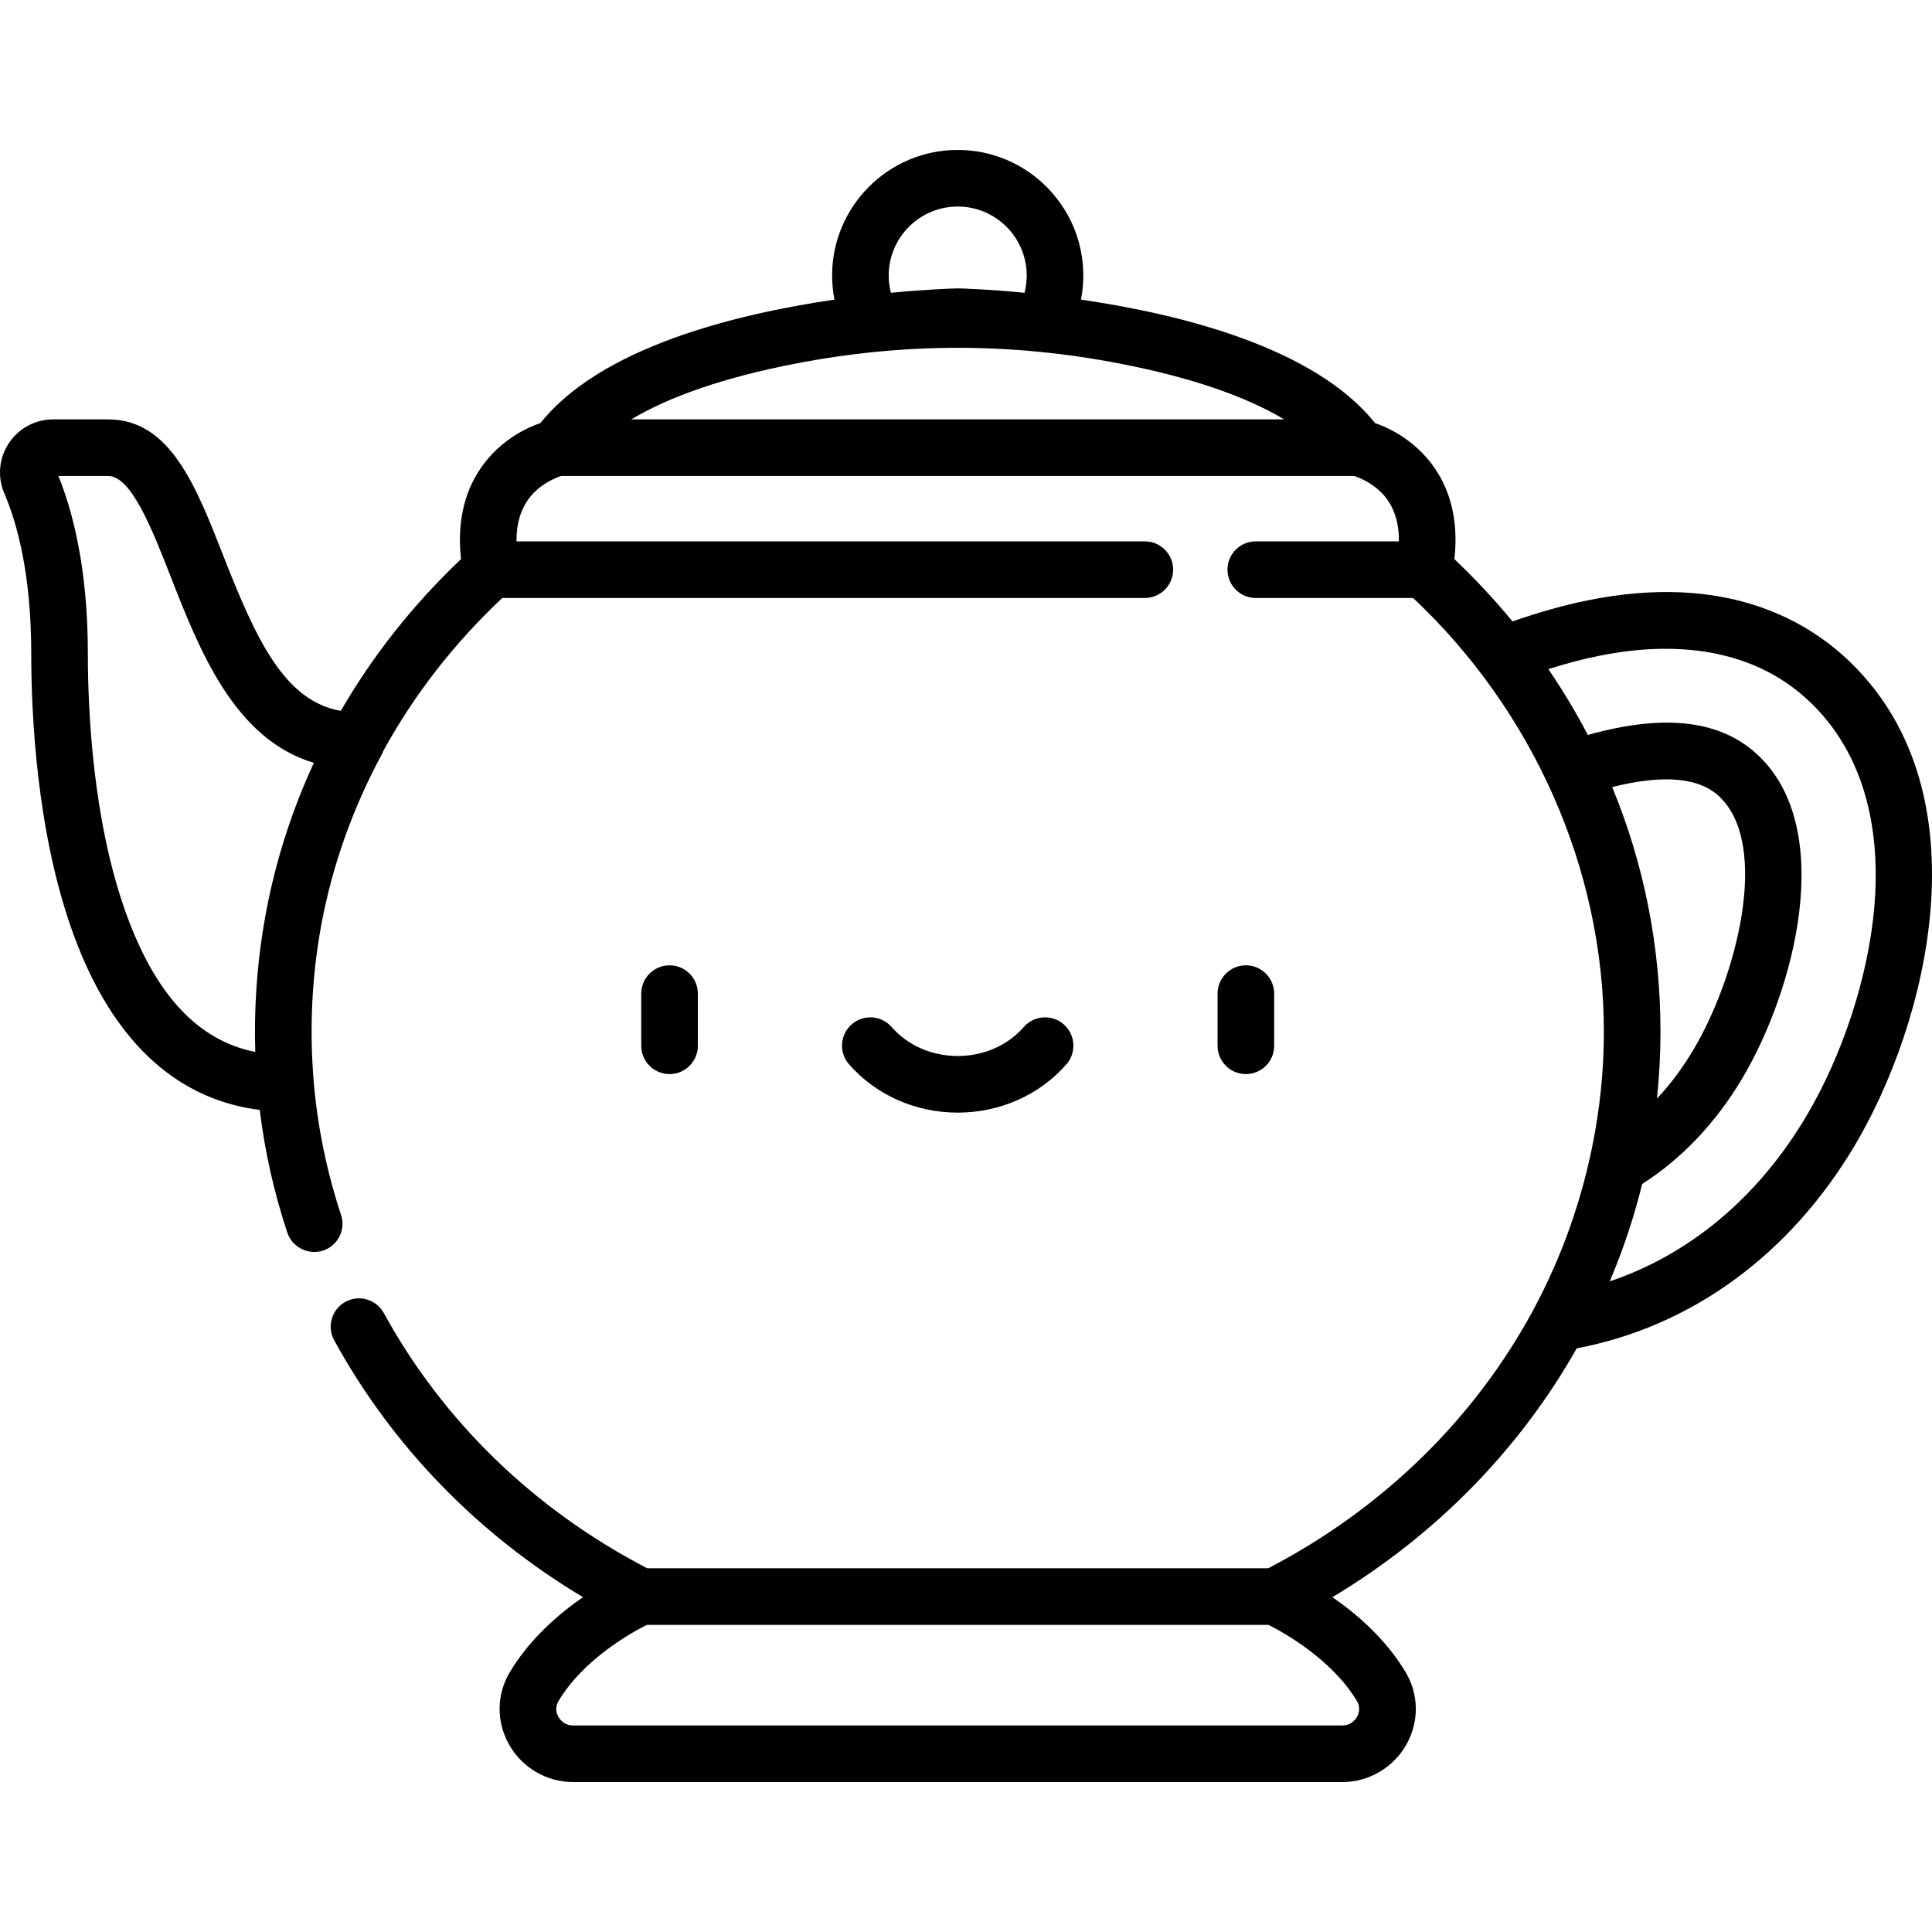 <?xml version="1.0" encoding="iso-8859-1"?>
<!-- Generator: Adobe Illustrator 19.0.0, SVG Export Plug-In . SVG Version: 6.00 Build 0)  -->
<svg version="1.1" id="Capa_1" xmlns="http://www.w3.org/2000/svg" xmlns:xlink="http://www.w3.org/1999/xlink" x="0px" y="0px"
	 viewBox="0 0 511.999 511.999" style="enable-background:new 0 0 511.999 511.999;" xml:space="preserve">
<g>
	<g>
		<path d="M177.437,255.82c-4.144,0-7.501,3.359-7.501,7.501v13.821c0,4.143,3.358,7.501,7.501,7.501
			c4.143,0,7.501-3.359,7.501-7.501v-13.821C184.938,259.178,181.58,255.82,177.437,255.82z"/>
	</g>
</g>
<g>
	<g>
		<path d="M330.167,255.82c-4.143,0-7.501,3.359-7.501,7.501v13.821c0,4.143,3.359,7.501,7.501,7.501
			c4.143,0,7.501-3.359,7.501-7.501v-13.821C337.669,259.178,334.31,255.82,330.167,255.82z"/>
	</g>
</g>
<g>
	<g>
		<path d="M281.897,271.463c-3.12-2.727-7.859-2.408-10.585,0.71c-4.267,4.881-10.649,7.68-17.51,7.68
			c-6.861,0-13.243-2.8-17.51-7.681c-2.727-3.119-7.465-3.438-10.585-0.711c-3.12,2.727-3.438,7.465-0.711,10.585
			c7.117,8.142,17.616,12.811,28.807,12.811c11.19,0,21.689-4.669,28.806-12.809C285.334,278.929,285.016,274.19,281.897,271.463z"
			/>
	</g>
</g>
<g>
	<g>
		<path d="M490.566,175.699c-11.907-11.634-33.706-23.953-69.931-16.576c-6.216,1.266-12.863,3.139-19.81,5.561
			c-4.734-5.751-9.868-11.266-15.397-16.511c2.481-22.062-11.149-32.681-21.031-36.049c-16-20.042-51.455-28.861-77.926-32.72
			c0.41-2.096,0.62-4.235,0.62-6.382c0-18.354-14.933-33.287-33.287-33.287s-33.287,14.933-33.287,33.287
			c0,2.147,0.21,4.286,0.62,6.382c-26.471,3.86-61.928,12.678-77.927,32.72c-9.882,3.369-23.512,13.988-21.031,36.049
			c-12.757,12.102-23.434,25.63-31.863,40.219c-14.895-2.59-22.424-18.858-31.121-41.08c-7.279-18.602-14.155-36.172-30.518-36.172
			H14.096c-4.756,0-9.158,2.371-11.773,6.343c-2.607,3.959-3.048,8.921-1.177,13.274c3.255,7.57,7.133,21.078,7.133,42.431
			c0,16.32,1.451,47.684,11.169,74.369c12.41,34.079,32.579,44.527,49.379,46.574c1.356,11.034,3.798,21.917,7.311,32.529
			c1.281,3.871,5.616,6.042,9.479,4.764c3.934-1.302,6.066-5.546,4.764-9.479c-3.814-11.52-6.24-23.389-7.261-35.426
			c-0.003-0.052,0.003-0.103-0.001-0.154c-1.154-13.831-0.465-27.913,2.083-41.554c2.928-15.597,8.282-30.648,16.021-44.984
			c0.167-0.309,0.307-0.628,0.427-0.952c8.088-14.733,18.635-28.35,31.465-40.406h170.278c4.143,0,7.501-3.359,7.501-7.501
			c0-4.143-3.359-7.501-7.501-7.501H136.884c-0.063-5.491,1.538-9.873,4.785-13.07c2.667-2.626,5.781-3.843,7.039-4.255h210.175
			c1.307,0.428,4.399,1.645,7.049,4.255c3.248,3.197,4.848,7.578,4.785,13.07h-37.924c-4.143,0-7.501,3.359-7.501,7.501
			c0,4.143,3.359,7.501,7.501,7.501h41.695c31.525,29.621,50.553,71.556,50.553,114.974c0,25.356-6.542,51.106-18.634,73.55
			c-0.031,0.057-0.05,0.117-0.079,0.175c-15.35,28.454-39.528,52.482-70.244,68.44H171.518
			c-29.94-15.551-54.05-38.904-69.803-67.633c-1.992-3.633-6.552-4.963-10.184-2.971c-3.633,1.992-4.962,6.551-2.971,10.184
			c15.372,28.034,38.01,51.355,65.932,68.079c-6.473,4.481-14.139,11.093-19.356,19.814c-3.582,5.987-3.654,13.206-0.193,19.308
			c3.455,6.091,9.94,9.876,16.924,9.876h203.87c6.985,0,13.471-3.785,16.924-9.876c3.461-6.103,3.388-13.321-0.194-19.308
			c-5.218-8.723-12.885-15.336-19.361-19.817c27.618-16.55,49.728-39.383,64.743-65.937c30.328-5.754,56.372-24.7,73.635-53.696
			C510.708,271.345,526.325,210.63,490.566,175.699z M69.818,245.653c-0.015,0.09-0.032,0.18-0.047,0.271
			c-1.743,10.778-2.46,21.806-2.125,32.72c0.002,0.045,0.001,0.088,0.003,0.133c-15.117-3.011-26.32-14.983-34.104-36.355
			c-8.93-24.522-10.264-53.903-10.264-69.235c0-22.769-4.121-37.989-7.804-47.045h13.196c6.124,0,11.661,14.151,16.546,26.636
			c7.631,19.501,16.865,43.093,37.956,49.381C76.791,215.968,72.293,230.555,69.818,245.653z M253.803,54.735
			c10.082,0,18.285,8.203,18.285,18.284c0,1.547-0.198,3.086-0.583,4.573c-9.677-0.935-16.351-1.134-17.464-1.162
			c-0.017,0-0.049-0.001-0.057-0.001c-0.06-0.001-0.12-0.002-0.18-0.002c-0.06,0-0.12,0-0.18,0.002c-0.009,0-0.04,0.001-0.057,0.001
			c-1.113,0.028-7.789,0.226-17.464,1.162c-0.385-1.487-0.583-3.025-0.583-4.573C235.518,62.938,243.721,54.735,253.803,54.735z
			 M167.292,111.139c10.305-6.163,24.896-11.156,43.23-14.724c28.979-5.639,57.373-5.654,86.358-0.039
			c18.432,3.571,33.09,8.576,43.433,14.763H167.292z M359.593,450.783c1.073,1.793,0.472,3.405,0.018,4.206
			c-0.388,0.683-1.541,2.273-3.874,2.273h-203.87c-2.333,0-3.487-1.59-3.874-2.273c-0.454-0.801-1.055-2.411,0.018-4.206
			c6.631-11.086,19.31-18.117,23.396-20.171h164.779C340.274,432.679,353.003,439.766,359.593,450.783z M478.595,295.956
			c-12.749,21.415-30.871,36.513-51.991,43.615c0.046-0.108,0.089-0.217,0.134-0.325c3.449-8.171,6.324-16.797,8.454-25.484
			c10.397-6.606,19.502-16.186,26.468-27.887c14.051-23.6,24.783-65.681,4.651-85.346c-9.874-9.647-24.805-11.547-45.52-5.762
			c-3.128-5.984-6.621-11.806-10.471-17.441c4.649-1.472,9.101-2.646,13.307-3.502c16.44-3.348,39.58-3.879,56.455,12.606
			c16.24,15.862,18.006,38.104,16.628,53.971C495.11,258.822,488.339,279.59,478.595,295.956z M427.244,208.583
			c13.622-3.436,23.228-2.555,28.583,2.678c13.352,13.042,4.302,47.859-7.058,66.939c-2.883,4.843-6.111,9.16-9.658,12.943
			c0.613-5.842,0.934-11.746,0.934-17.699C440.045,250.826,435.648,228.93,427.244,208.583z"/>
	</g>
</g>
<g>
</g>
<g>
</g>
<g>
</g>
<g>
</g>
<g>
</g>
<g>
</g>
<g>
</g>
<g>
</g>
<g>
</g>
<g>
</g>
<g>
</g>
<g>
</g>
<g>
</g>
<g>
</g>
<g>
</g>
</svg>
